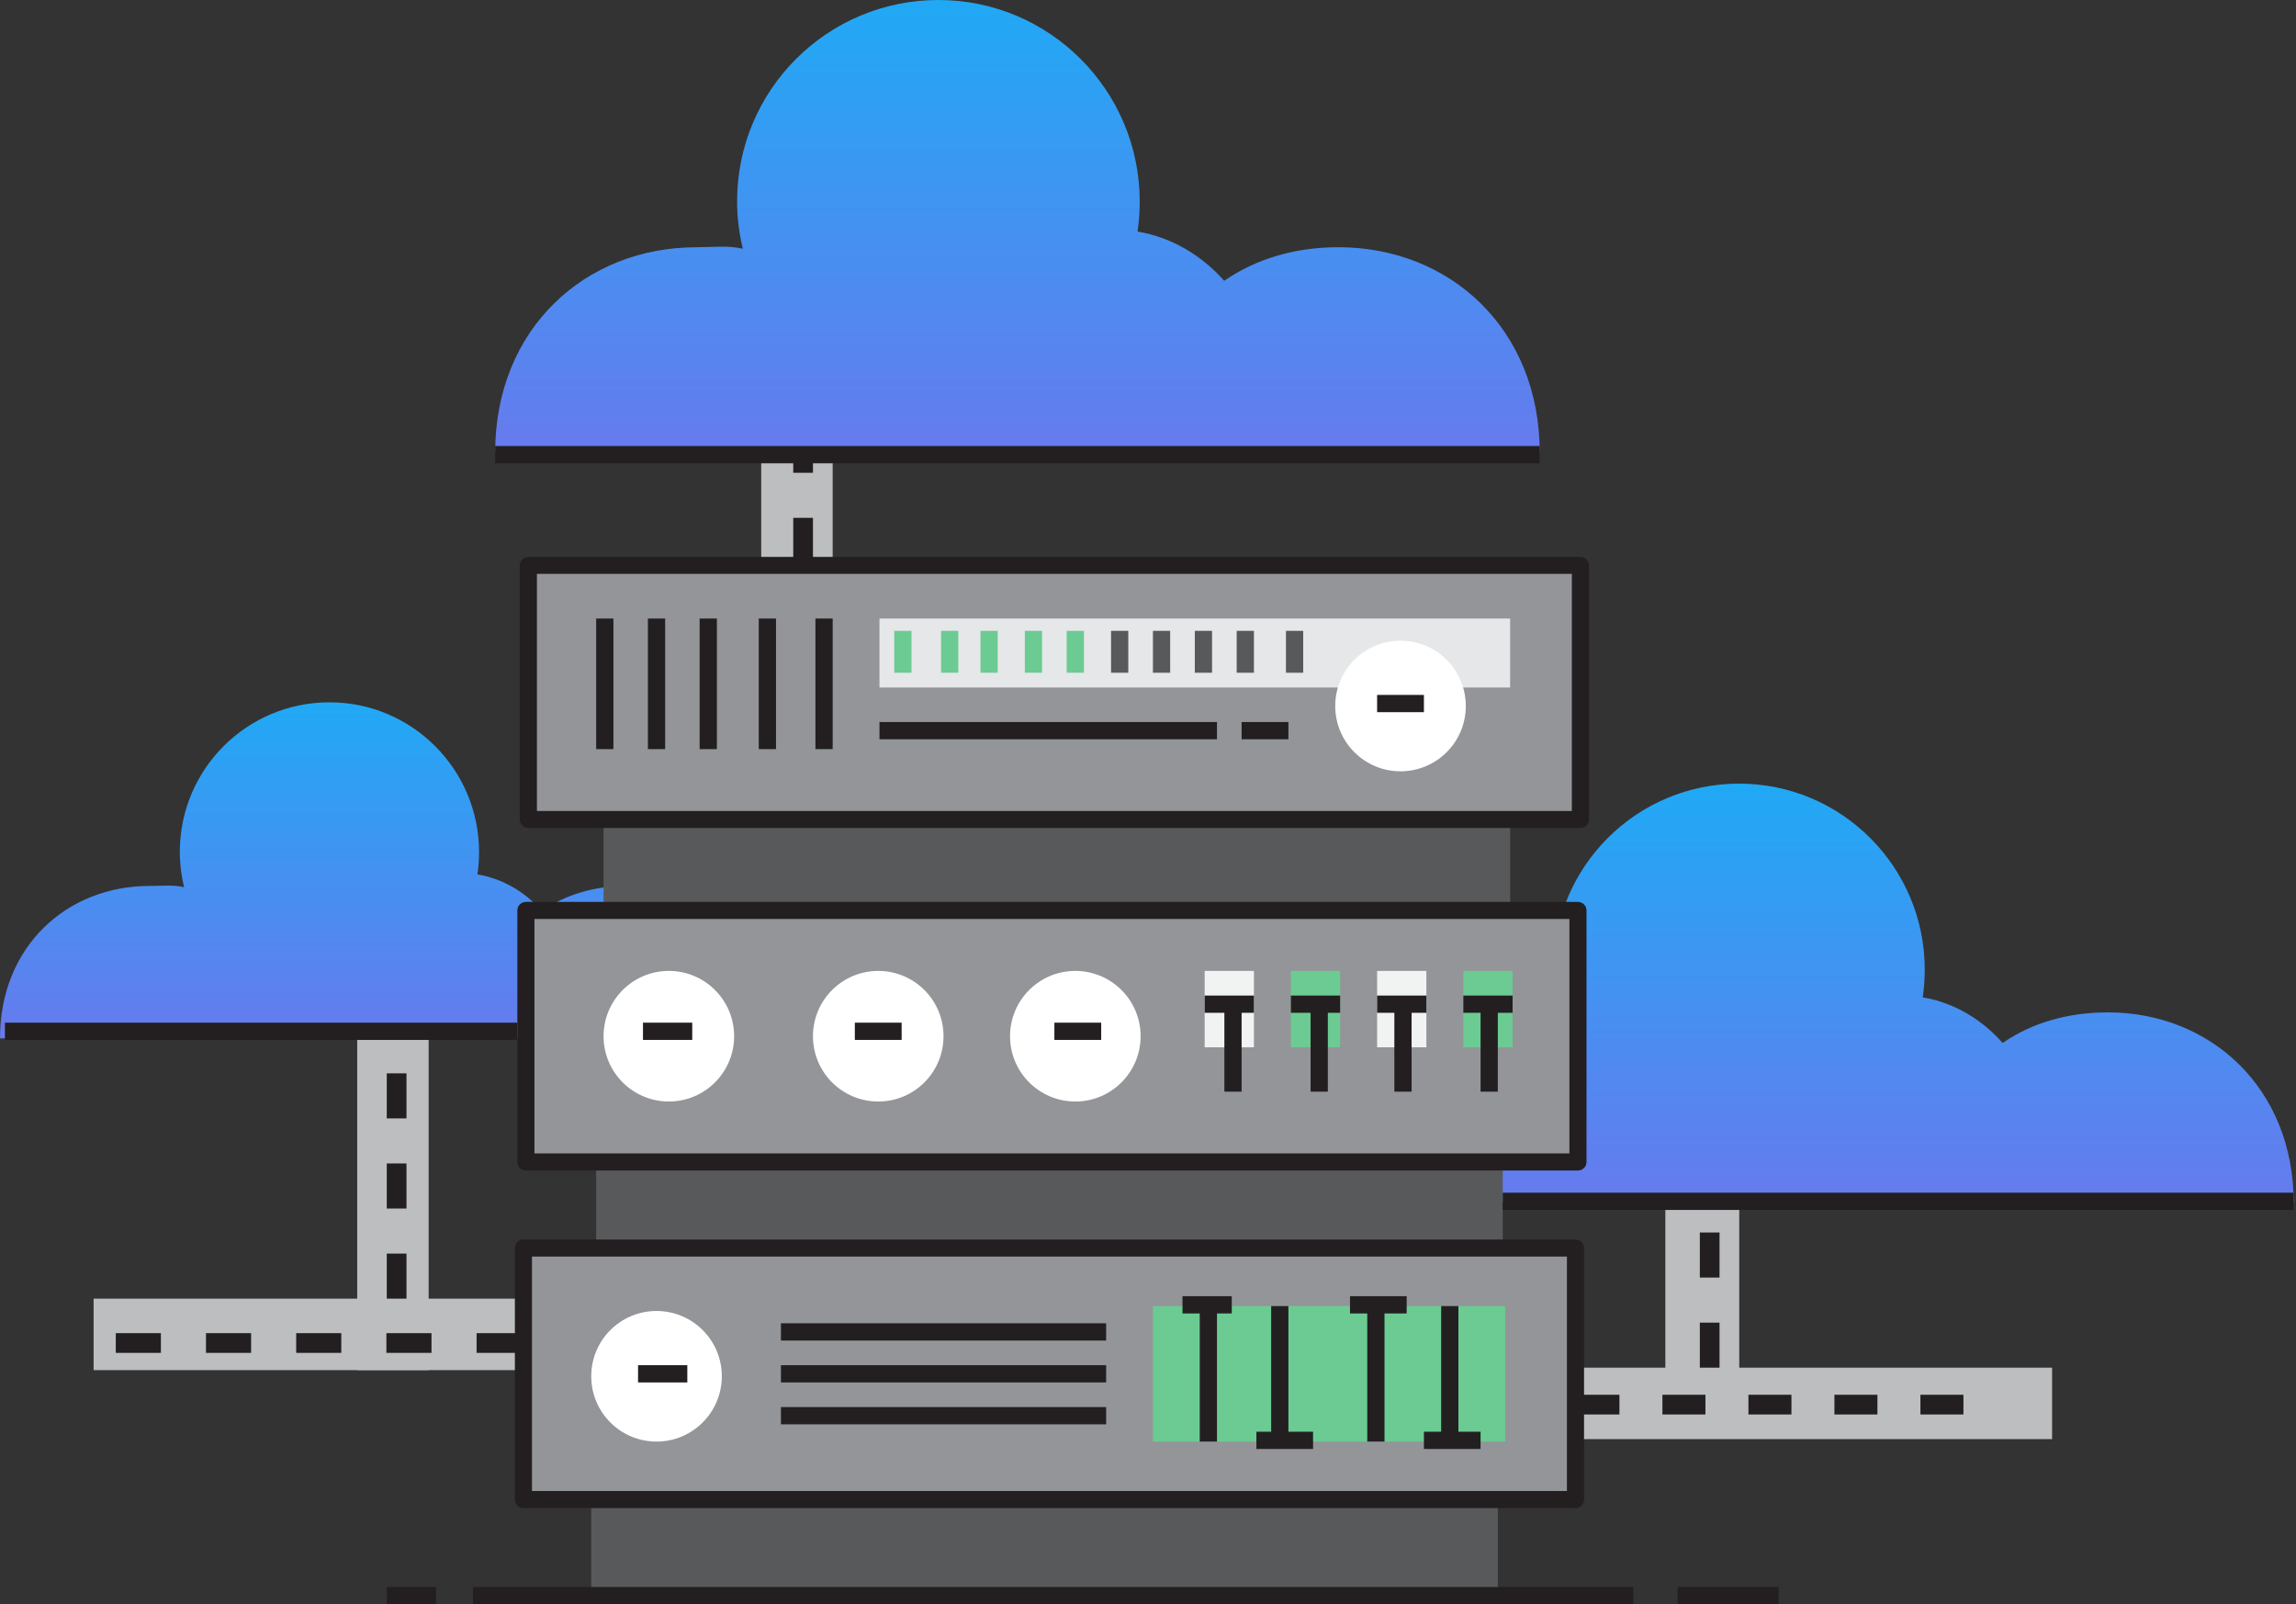 <?xml version="1.0" encoding="UTF-8"?>
<svg width="932px" height="651px" viewBox="0 0 932 651" version="1.1" xmlns="http://www.w3.org/2000/svg" xmlns:xlink="http://www.w3.org/1999/xlink">
    <rect x="0" y="0" width="932" height="651" fill="#333333" stroke="none"/>
    <!-- Generator: Sketch 47.1 (45422) - http://www.bohemiancoding.com/sketch -->
    <title>Group 7</title>
    <desc>Created with Sketch.</desc>
    <defs>
        <linearGradient x1="50%" y1="0%" x2="50%" y2="100%" id="linearGradient-1">
            <stop stop-color="#677AEE" offset="0%"></stop>
            <stop stop-color="#20A9F5" offset="100%"></stop>
        </linearGradient>
    </defs>
    <g id="Page-1" stroke="none" stroke-width="1" fill="none" fill-rule="evenodd">
        <g id="Group-7" fill-rule="nonzero">
            <polygon id="path654" fill="#BCBEC0" transform="translate(159.5, 470) scale(-1, 1) rotate(-180) translate(-159.5, -470) " points="145 384 174 384 174 556 145 556"></polygon>
            <polygon id="path656" fill="#BCBEC0" transform="translate(169.5, 541.5) scale(-1, 1) rotate(-180) translate(-169.5, -541.5) " points="38 527 301 527 301 556 38 556 38 527"></polygon>
            <path d="M65.308,541 L47,541 L47,549 L65.308,549 L65.308,541 Z M101.924,541 L83.616,541 L83.616,549 L101.924,549 L101.924,541 Z M138.537,541 L120.231,541 L120.231,549 L138.537,549 L138.537,541 Z M175.153,541 L156.845,541 L156.845,549 L175.153,549 L175.153,541 Z M211.769,541 L193.461,541 L193.461,549 L211.769,549 L211.769,541 Z M248.384,541 L230.076,541 L230.076,549 L248.384,549 L248.384,541 Z M285,541 L266.692,541 L266.692,549 L285,549 L285,541 L285,541 Z" id="path658" fill="#231F20" transform="translate(166, 545) scale(-1, 1) rotate(-180) translate(-166, -545) "></path>
            <path d="M165,508.715 L157,508.715 L157,527 L165,527 L165,508.715 Z M165,472.149 L157,472.149 L157,490.432 L165,490.432 L165,472.149 L165,472.149 Z M165,435.574 L157,435.574 L157,453.862 L165,453.862 L165,435.574 Z M165,399 L157,399 L157,417.287 L165,417.287 L165,399 L165,399 Z" id="path660" fill="#231F20" transform="translate(161, 463) scale(-1, 1) rotate(-180) translate(-161, -463) "></path>
            <polygon id="path662" fill="#BCBEC0" transform="translate(323.5, 198) scale(-1, 1) rotate(-180) translate(-323.5, -198) " points="309 111 338 111 338 285 309 285"></polygon>
            <path d="M330,246.716 L322,246.716 L322,265 L330,265 L330,246.716 Z M330,210.144 L322,210.144 L322,228.43 L330,228.43 L330,210.144 Z M330,173.572 L322,173.572 L322,191.858 L330,191.858 L330,173.572 Z M330,137 L322,137 L322,155.286 L330,155.286 L330,137 L330,137 Z" id="path668" fill="#231F20" transform="translate(326, 201) scale(-1, 1) rotate(-180) translate(-326, -201) "></path>
            <g id="Group-4" transform="translate(570, 410)">
                <polygon id="path670" fill="#BCBEC0" transform="translate(121, 86) scale(-1, 1) rotate(-180) translate(-121, -86) " points="106 0 136 0 136 172 106 172"></polygon>
                <polygon id="path672" fill="#BCBEC0" points="7.88860905e-31 174 -3.55147572e-15 145 263 145 263 174"></polygon>
                <path d="M52.455,164 L35,164 L35,156 L52.455,156 L52.455,164 Z M87.365,164 L69.91,164 L69.91,156 L87.365,156 L87.365,164 Z M122.276,164 L104.818,164 L104.818,156 L122.276,156 L122.276,164 Z M157.184,164 L139.729,164 L139.729,156 L157.184,156 L157.184,164 Z M192.094,164 L174.637,164 L174.637,156 L192.094,156 L192.094,164 Z M227,164 L209.547,164 L209.547,156 L227,156 L227,164 Z" id="path676" fill="#231F20"></path>
                <path d="M128,35.287 L120,35.287 L120,17 L128,17 L128,35.287 Z M128,71.862 L120,71.862 L120,53.574 L128,53.574 L128,71.862 Z M128,108.436 L120,108.436 L120,90.149 L128,90.149 L128,108.436 Z M128,145 L120,145 L120,126.731 L128,126.731 L128,145 Z" id="path680" fill="#231F20"></path>
            </g>
            <path d="M254.4,346.863 C241.61,346.863 229.745,343.469 219.945,336.699 C213.304,344.255 204.171,349.811 193.805,351.534 C194.235,354.444 194.461,357.544 194.461,360.571 C194.461,394.11 167.266,421.368 133.73,421.368 C100.19,421.368 72.996,394.217 72.996,360.673 C72.996,355.726 73.608,350.946 74.72,346.344 C70.231,347.409 65.545,346.851 60.727,346.851 C27.185,346.851 0,322.364 0,285 L315.132,285 C315.132,322.364 287.947,346.863 254.4,346.863" id="path682" fill="url(#linearGradient-1)" transform="translate(157.566, 353.184) scale(-1, 1) rotate(-180) translate(-157.566, -353.184) "></path>
            <path d="M543.286,83.315 C526.075,83.315 510.112,78.787 496.928,69.682 C487.99,79.848 475.705,87.344 461.755,89.66 C462.335,93.574 462.639,97.756 462.639,101.832 C462.639,146.955 426.049,183.634 380.929,183.634 C335.801,183.634 299.211,147.108 299.211,101.973 C299.211,95.32 300.035,88.887 301.532,82.694 C295.494,84.129 289.187,83.299 282.703,83.299 C237.575,83.299 201,50.275 201,0 L625,0 C625,50.275 588.422,83.315 543.286,83.315" id="path692" fill="url(#linearGradient-1)" transform="translate(413, 91.817) scale(-1, 1) rotate(-180) translate(-413, -91.817) "></path>
            <path d="M855.681,395.163 C839.809,395.163 825.085,391.152 812.926,382.751 C804.685,392.128 793.354,399.123 780.488,401.261 C781.023,404.87 781.302,408.767 781.302,412.525 C781.302,454.143 747.559,487.991 705.943,487.991 C664.322,487.991 630.576,454.313 630.576,412.686 C630.576,406.548 631.337,400.623 632.718,394.912 C627.149,396.235 621.334,395.148 615.355,395.148 C573.734,395.148 540,364.366 540,318 L931.045,318 C931.045,364.366 897.308,395.163 855.681,395.163" id="path702" fill="url(#linearGradient-1)" transform="translate(735.523, 402.996) scale(-1, 1) rotate(-180) translate(-735.523, -402.996) "></path>
            <g id="Group-3" transform="translate(157, 226)">
                <polygon id="path664-copy" fill="#FFFFFF" transform="translate(197, 55) scale(-1, 1) rotate(-180) translate(-197, -55) " points="73 40 321 40 321 70 73 70"></polygon>
                <path d="M100.462,52 L83,52 L83,59 L100.462,59 L100.462,52 Z M135.385,52 L117.923,52 L117.923,59 L135.385,59 L135.385,52 Z M170.308,52 L152.847,52 L152.847,59 L170.308,59 L170.308,52 Z M205.23,52 L187.768,52 L187.768,59 L205.23,59 L205.23,52 Z M240.153,52 L222.692,52 L222.692,59 L240.153,59 L240.153,52 Z M275.077,52 L257.615,52 L257.615,59 L275.077,59 L275.077,52 Z M310,52 L292.538,52 L292.538,59 L310,59 L310,52 L310,52 Z" id="path666-copy" fill="#231F20" transform="translate(196.5, 55.5) scale(-1, 1) rotate(-180) translate(-196.5, -55.5) "></path>
                <polygon id="path674-copy" fill="#231F20" transform="translate(436, 268.5) scale(-1, 1) rotate(-180) translate(-436, -268.5) " points="432 265 440 265 440 272 432 272"></polygon>
                <path d="M97,127 C97,127 92.204,117.39 92,110" id="path688-copy" fill="#D1D3D4" transform="translate(94.5, 118.5) scale(-1, 1) rotate(-180) translate(-94.5, -118.5) "></path>
                <path d="M95.984,109 L89,109.228 C89.248,117.033 94.73,126.597 94.964,127 L101,123.446 C99.659,121.118 96.145,113.989 95.984,109" id="path690-copy" fill="#231F20" transform="translate(95, 118) scale(-1, 1) rotate(-180) translate(-95, -118) "></path>
                <path d="M396,75 C396,75 408.808,65.93 413,64" id="path704-copy" fill="#D1D3D4" transform="translate(404.5, 69.5) scale(-1, 1) rotate(-180) translate(-404.5, -69.5) "></path>
                <path d="M410.653,62 C406.497,64.192 395.267,73.259 394,74.287 L398.533,80 C403.284,76.149 411.327,69.905 414,68.496 L410.653,62" id="path706-copy" fill="#231F20" transform="translate(404, 71) scale(-1, 1) rotate(-180) translate(-404, -71) "></path>
                <polygon id="path712-copy" fill="#58595B" transform="translate(272, 126.5) scale(-1, 1) rotate(-180) translate(-272, -126.5) " points="88 109 456 109 456 144 88 144"></polygon>
                <polygon id="path714-copy" fill="#58595B" transform="translate(269, 264) scale(-1, 1) rotate(-180) translate(-269, -264) " points="85 246 453 246 453 282 85 282"></polygon>
                <polygon id="path716-copy" fill="#58595B" transform="translate(267, 403) scale(-1, 1) rotate(-180) translate(-267, -403) " points="83 385 451 385 451 421 83 421 83 385"></polygon>
                <polygon id="path718-copy" fill="#939598" transform="translate(272, 56) scale(-1, 1) rotate(-180) translate(-272, -56) " points="59 4 485 4 485 108 59 108"></polygon>
                <path d="M60.947,6.885 L481.055,6.885 L481.055,103.117 L60.947,103.117 L60.947,6.885 Z M484.526,0 L57.474,0 C55.555,0 54,1.542 54,3.443 L54,106.559 C54,108.46 55.555,110 57.474,110 L484.526,110 C486.445,110 488,108.46 488,106.559 L488,3.443 C488,1.542 486.445,0 484.526,0 L484.526,0 Z" id="path720-copy" fill="#231F20" transform="translate(271, 55) scale(-1, 1) rotate(-180) translate(-271, -55) "></path>
                <polygon id="path722-copy" fill="#939598" transform="translate(269, 195) scale(-1, 1) rotate(-180) translate(-269, -195) " points="56 144 482 144 482 246 56 246 56 144"></polygon>
                <path d="M59.947,146.927 L480.057,146.927 L480.057,242.066 L59.947,242.066 L59.947,146.927 Z M483.528,140 L56.474,140 C54.555,140 53,141.541 53,143.473 L53,245.533 C53,247.449 54.555,249 56.474,249 L483.528,249 C485.447,249 487,247.449 487,245.533 L487,143.473 C487,141.541 485.447,140 483.528,140 L483.528,140 Z" id="path724-copy" fill="#231F20" transform="translate(270, 194.5) scale(-1, 1) rotate(-180) translate(-270, -194.5) "></path>
                <polygon id="path726-copy" fill="#939598" transform="translate(267, 332) scale(-1, 1) rotate(-180) translate(-267, -332) " points="54 281 480 281 480 383 54 383"></polygon>
                <path d="M58.945,283.945 L479.055,283.945 L479.055,379.074 L58.945,379.074 L58.945,283.945 L58.945,283.945 Z M482.528,277 L55.474,277 C53.555,277 52,278.561 52,280.473 L52,382.527 C52,384.459 53.555,386 55.474,386 L482.528,386 C484.447,386 486,384.459 486,382.527 L486,280.473 C486,278.561 484.447,277 482.528,277 L482.528,277 Z" id="path728-copy" fill="#231F20" transform="translate(269, 331.5) scale(-1, 1) rotate(-180) translate(-269, -331.5) "></path>
                <polygon id="path730-copy" fill="#231F20" transform="translate(270.5, 421.5) scale(-1, 1) rotate(-180) translate(-270.5, -421.5) " points="35 418 506 418 506 425 35 425"></polygon>
                <polygon id="path732-copy" fill="#231F20" transform="translate(88.5, 51.5) scale(-1, 1) rotate(-180) translate(-88.5, -51.5) " points="85 25 92 25 92 78 85 78"></polygon>
                <polygon id="path734-copy" fill="#231F20" transform="translate(109.5, 51.5) scale(-1, 1) rotate(-180) translate(-109.5, -51.5) " points="106 25 113 25 113 78 106 78"></polygon>
                <polygon id="path736-copy" fill="#231F20" transform="translate(130.5, 51.5) scale(-1, 1) rotate(-180) translate(-130.5, -51.5) " points="127 25 134 25 134 78 127 78"></polygon>
                <polygon id="path738-copy" fill="#231F20" transform="translate(154.5, 51.5) scale(-1, 1) rotate(-180) translate(-154.5, -51.5) " points="151 25 158 25 158 78 151 78"></polygon>
                <polygon id="path740-copy" fill="#231F20" transform="translate(177.5, 51.5) scale(-1, 1) rotate(-180) translate(-177.5, -51.5) " points="174 25 181 25 181 78 174 78"></polygon>
                <polygon id="path742-copy" fill="#E6E7E8" transform="translate(328, 39) scale(-1, 1) rotate(-180) translate(-328, -39) " points="200 25 456 25 456 53 200 53"></polygon>
                <path d="M438,60.499 C438,45.862 426.135,34 411.498,34 C396.865,34 385,45.862 385,60.499 C385,75.136 396.865,87 411.498,87 C426.135,87 438,75.136 438,60.499" id="path744-copy" fill="#FFFFFF" transform="translate(411.5, 60.5) scale(-1, 1) rotate(-180) translate(-411.5, -60.5) "></path>
                <polygon id="path746-copy" fill="#231F20" transform="translate(411.5, 59.5) scale(-1, 1) rotate(-180) translate(-411.5, -59.5) " points="402 56 421 56 421 63 402 63"></polygon>
                <path d="M141,194.5 C141,179.865 129.134,168 114.499,168 C99.864,168 88,179.865 88,194.5 C88,209.135 99.864,221 114.499,221 C129.134,221 141,209.135 141,194.5" id="path748-copy" fill="#FFFFFF" transform="translate(114.5, 194.5) scale(-1, 1) rotate(-180) translate(-114.5, -194.5) "></path>
                <polygon id="path750-copy" fill="#231F20" transform="translate(114, 192.5) scale(-1, 1) rotate(-180) translate(-114, -192.5) " points="104 189 124 189 124 196 104 196"></polygon>
                <path d="M226,194.5 C226,179.865 214.131,168 199.497,168 C184.863,168 173,179.865 173,194.5 C173,209.135 184.863,221 199.497,221 C214.131,221 226,209.135 226,194.5" id="path752-copy" fill="#FFFFFF" transform="translate(199.5, 194.5) scale(-1, 1) rotate(-180) translate(-199.5, -194.5) "></path>
                <polygon id="path754-copy" fill="#231F20" transform="translate(199.5, 192.5) scale(-1, 1) rotate(-180) translate(-199.5, -192.5) " points="190 189 209 189 209 196 190 196"></polygon>
                <path d="M306,194.5 C306,179.865 294.134,168 279.499,168 C264.864,168 253,179.865 253,194.5 C253,209.135 264.864,221 279.499,221 C294.134,221 306,209.135 306,194.5" id="path756-copy" fill="#FFFFFF" transform="translate(279.5, 194.5) scale(-1, 1) rotate(-180) translate(-279.5, -194.5) "></path>
                <polygon id="path758-copy" fill="#231F20" transform="translate(280.5, 192.5) scale(-1, 1) rotate(-180) translate(-280.5, -192.5) " points="271 189 290 189 290 196 271 196"></polygon>
                <polygon id="path760-copy" fill="#231F20" transform="translate(268.5, 70.5) scale(-1, 1) rotate(-180) translate(-268.5, -70.5) " points="200 67 337 67 337 74 200 74"></polygon>
                <polygon id="path762-copy" fill="#231F20" transform="translate(356.5, 70.5) scale(-1, 1) rotate(-180) translate(-356.5, -70.5) " points="347 67 366 67 366 74 347 74"></polygon>
                <polygon id="path764-copy" fill="#6BCB93" transform="translate(209.5, 38.5) scale(-1, 1) rotate(-180) translate(-209.5, -38.5) " points="206 30 213 30 213 47 206 47"></polygon>
                <polygon id="path766-copy" fill="#6BCB93" transform="translate(228.5, 38.5) scale(-1, 1) rotate(-180) translate(-228.5, -38.5) " points="225 30 232 30 232 47 225 47"></polygon>
                <polygon id="path768-copy" fill="#6BCB93" transform="translate(244.5, 38.5) scale(-1, 1) rotate(-180) translate(-244.5, -38.5) " points="241 30 248 30 248 47 241 47"></polygon>
                <polygon id="path770-copy" fill="#6BCB93" transform="translate(262.5, 38.5) scale(-1, 1) rotate(-180) translate(-262.5, -38.5) " points="259 30 266 30 266 47 259 47"></polygon>
                <polygon id="path772-copy" fill="#6BCB93" transform="translate(279.5, 38.5) scale(-1, 1) rotate(-180) translate(-279.5, -38.5) " points="276 30 283 30 283 47 276 47"></polygon>
                <polygon id="path774-copy" fill="#58595B" transform="translate(297.5, 38.5) scale(-1, 1) rotate(-180) translate(-297.5, -38.5) " points="294 30 301 30 301 47 294 47"></polygon>
                <polygon id="path776-copy" fill="#58595B" transform="translate(314.5, 38.5) scale(-1, 1) rotate(-180) translate(-314.5, -38.5) " points="311 30 318 30 318 47 311 47"></polygon>
                <polygon id="path778-copy" fill="#58595B" transform="translate(331.5, 38.5) scale(-1, 1) rotate(-180) translate(-331.5, -38.5) " points="328 30 335 30 335 47 328 47"></polygon>
                <polygon id="path780-copy" fill="#58595B" transform="translate(348.5, 38.5) scale(-1, 1) rotate(-180) translate(-348.5, -38.5) " points="345 30 352 30 352 47 345 47"></polygon>
                <polygon id="path782-copy" fill="#58595B" transform="translate(368.5, 38.5) scale(-1, 1) rotate(-180) translate(-368.5, -38.5) " points="365 30 372 30 372 47 365 47"></polygon>
                <polygon id="path784-copy" fill="#F1F2F2" transform="translate(342, 183.5) scale(-1, 1) rotate(-180) translate(-342, -183.5) " points="332 168 352 168 352 199 332 199"></polygon>
                <polygon id="path786-copy" fill="#6BCB93" transform="translate(377, 183.5) scale(-1, 1) rotate(-180) translate(-377, -183.5) " points="367 168 387 168 387 199 367 199"></polygon>
                <polygon id="path788-copy" fill="#F1F2F2" transform="translate(412, 183.5) scale(-1, 1) rotate(-180) translate(-412, -183.5) " points="402 168 422 168 422 199 402 199"></polygon>
                <polygon id="path790-copy" fill="#6BCB93" transform="translate(447, 183.5) scale(-1, 1) rotate(-180) translate(-447, -183.5) " points="437 168 457 168 457 199 437 199"></polygon>
                <polygon id="path792-copy" fill="#231F20" transform="translate(343.5, 199) scale(-1, 1) rotate(-180) translate(-343.5, -199) " points="340 181 347 181 347 217 340 217 340 181"></polygon>
                <polygon id="path794-copy" fill="#231F20" transform="translate(378.5, 199) scale(-1, 1) rotate(-180) translate(-378.5, -199) " points="375 181 382 181 382 217 375 217 375 181"></polygon>
                <polygon id="path796-copy" fill="#231F20" transform="translate(412.5, 199) scale(-1, 1) rotate(-180) translate(-412.5, -199) " points="409 181 416 181 416 217 409 217 409 181"></polygon>
                <polygon id="path798-copy" fill="#231F20" transform="translate(447.5, 199) scale(-1, 1) rotate(-180) translate(-447.5, -199) " points="444 181 451 181 451 217 444 217 444 181"></polygon>
                <polygon id="path800-copy" fill="#231F20" transform="translate(342, 181.5) scale(-1, 1) rotate(-180) translate(-342, -181.5) " points="332 178 352 178 352 185 332 185"></polygon>
                <polygon id="path802-copy" fill="#231F20" transform="translate(377, 181.5) scale(-1, 1) rotate(-180) translate(-377, -181.5) " points="367 178 387 178 387 185 367 185"></polygon>
                <polygon id="path804-copy" fill="#231F20" transform="translate(412, 181.5) scale(-1, 1) rotate(-180) translate(-412, -181.5) " points="402 178 422 178 422 185 402 185"></polygon>
                <polygon id="path806-copy" fill="#231F20" transform="translate(447, 181.5) scale(-1, 1) rotate(-180) translate(-447, -181.5) " points="437 178 457 178 457 185 437 185"></polygon>
                <polygon id="path808-copy" fill="#6BCB93" transform="translate(382.5, 331.5) scale(-1, 1) rotate(-180) translate(-382.5, -331.5) " points="311 304 454 304 454 359 311 359"></polygon>
                <path d="M136,332.51 C136,317.87 124.131,306 109.497,306 C94.863,306 83,317.87 83,332.51 C83,347.15 94.863,359 109.497,359 C124.131,359 136,347.15 136,332.51" id="path810-copy" fill="#FFFFFF" transform="translate(109.5, 332.5) scale(-1, 1) rotate(-180) translate(-109.5, -332.5) "></path>
                <polygon id="path812-copy" fill="#231F20" transform="translate(112, 331.5) scale(-1, 1) rotate(-180) translate(-112, -331.5) " points="102 328 122 328 122 335 102 335"></polygon>
                <polygon id="path814-copy" fill="#231F20" transform="translate(333.5, 331.5) scale(-1, 1) rotate(-180) translate(-333.5, -331.5) " points="330 304 337 304 337 359 330 359"></polygon>
                <polygon id="path816-copy" fill="#231F20" transform="translate(333, 303.5) scale(-1, 1) rotate(-180) translate(-333, -303.5) " points="323 300 343 300 343 307 323 307"></polygon>
                <polygon id="path818-copy" fill="#231F20" transform="translate(362.5, 331.5) scale(-1, 1) rotate(-180) translate(-362.5, -331.5) " points="359 304 366 304 366 359 359 359"></polygon>
                <polygon id="path820-copy" fill="#231F20" transform="translate(364.5, 358.5) scale(-1, 1) rotate(-180) translate(-364.5, -358.5) " points="353 355 376 355 376 362 353 362"></polygon>
                <polygon id="path822-copy" fill="#231F20" transform="translate(401.5, 331.5) scale(-1, 1) rotate(-180) translate(-401.5, -331.5) " points="398 304 405 304 405 359 398 359"></polygon>
                <polygon id="path824-copy" fill="#231F20" transform="translate(402.5, 303.5) scale(-1, 1) rotate(-180) translate(-402.5, -303.5) " points="391 300 414 300 414 307 391 307"></polygon>
                <polygon id="path826-copy" fill="#231F20" transform="translate(431.5, 331.5) scale(-1, 1) rotate(-180) translate(-431.5, -331.5) " points="428 304 435 304 435 359 428 359"></polygon>
                <polygon id="path828-copy" fill="#231F20" transform="translate(432.5, 358.5) scale(-1, 1) rotate(-180) translate(-432.5, -358.5) " points="421 355 444 355 444 362 421 362"></polygon>
                <polygon id="path830-copy" fill="#231F20" transform="translate(226, 314.5) scale(-1, 1) rotate(-180) translate(-226, -314.5) " points="160 311 292 311 292 318 160 318"></polygon>
                <polygon id="path832-copy" fill="#231F20" transform="translate(226, 331.5) scale(-1, 1) rotate(-180) translate(-226, -331.5) " points="160 328 292 328 292 335 160 335"></polygon>
                <polygon id="path834-copy" fill="#231F20" transform="translate(226, 348.5) scale(-1, 1) rotate(-180) translate(-226, -348.5) " points="160 345 292 345 292 352 160 352"></polygon>
                <polygon id="path836-copy" fill="#231F20" transform="translate(544.5, 421.5) scale(-1, 1) rotate(-180) translate(-544.5, -421.5) " points="524 418 565 418 565 425 524 425"></polygon>
                <polygon id="path838-copy" fill="#231F20" transform="translate(10, 421.5) scale(-1, 1) rotate(-180) translate(-10, -421.5) " points="0 418 20 418 20 425 0 425"></polygon>
            </g>
            <polygon id="path730-copy" fill="#231F20" transform="translate(106, 418.5) scale(-1, 1) rotate(-180) translate(-106, -418.5) " points="2 415 210 415 210 422 2 422"></polygon>
            <polygon id="path730-copy-2" fill="#231F20" transform="translate(413, 184.5) scale(-1, 1) rotate(-180) translate(-413, -184.5) " points="201 181 625 181 625 188 201 188"></polygon>
            <polygon id="path730-copy-2" fill="#231F20" transform="translate(770.5, 487.5) scale(-1, 1) rotate(-180) translate(-770.5, -487.5) " points="610 484 931 484 931 491 610 491"></polygon>
        </g>
    </g>
</svg>